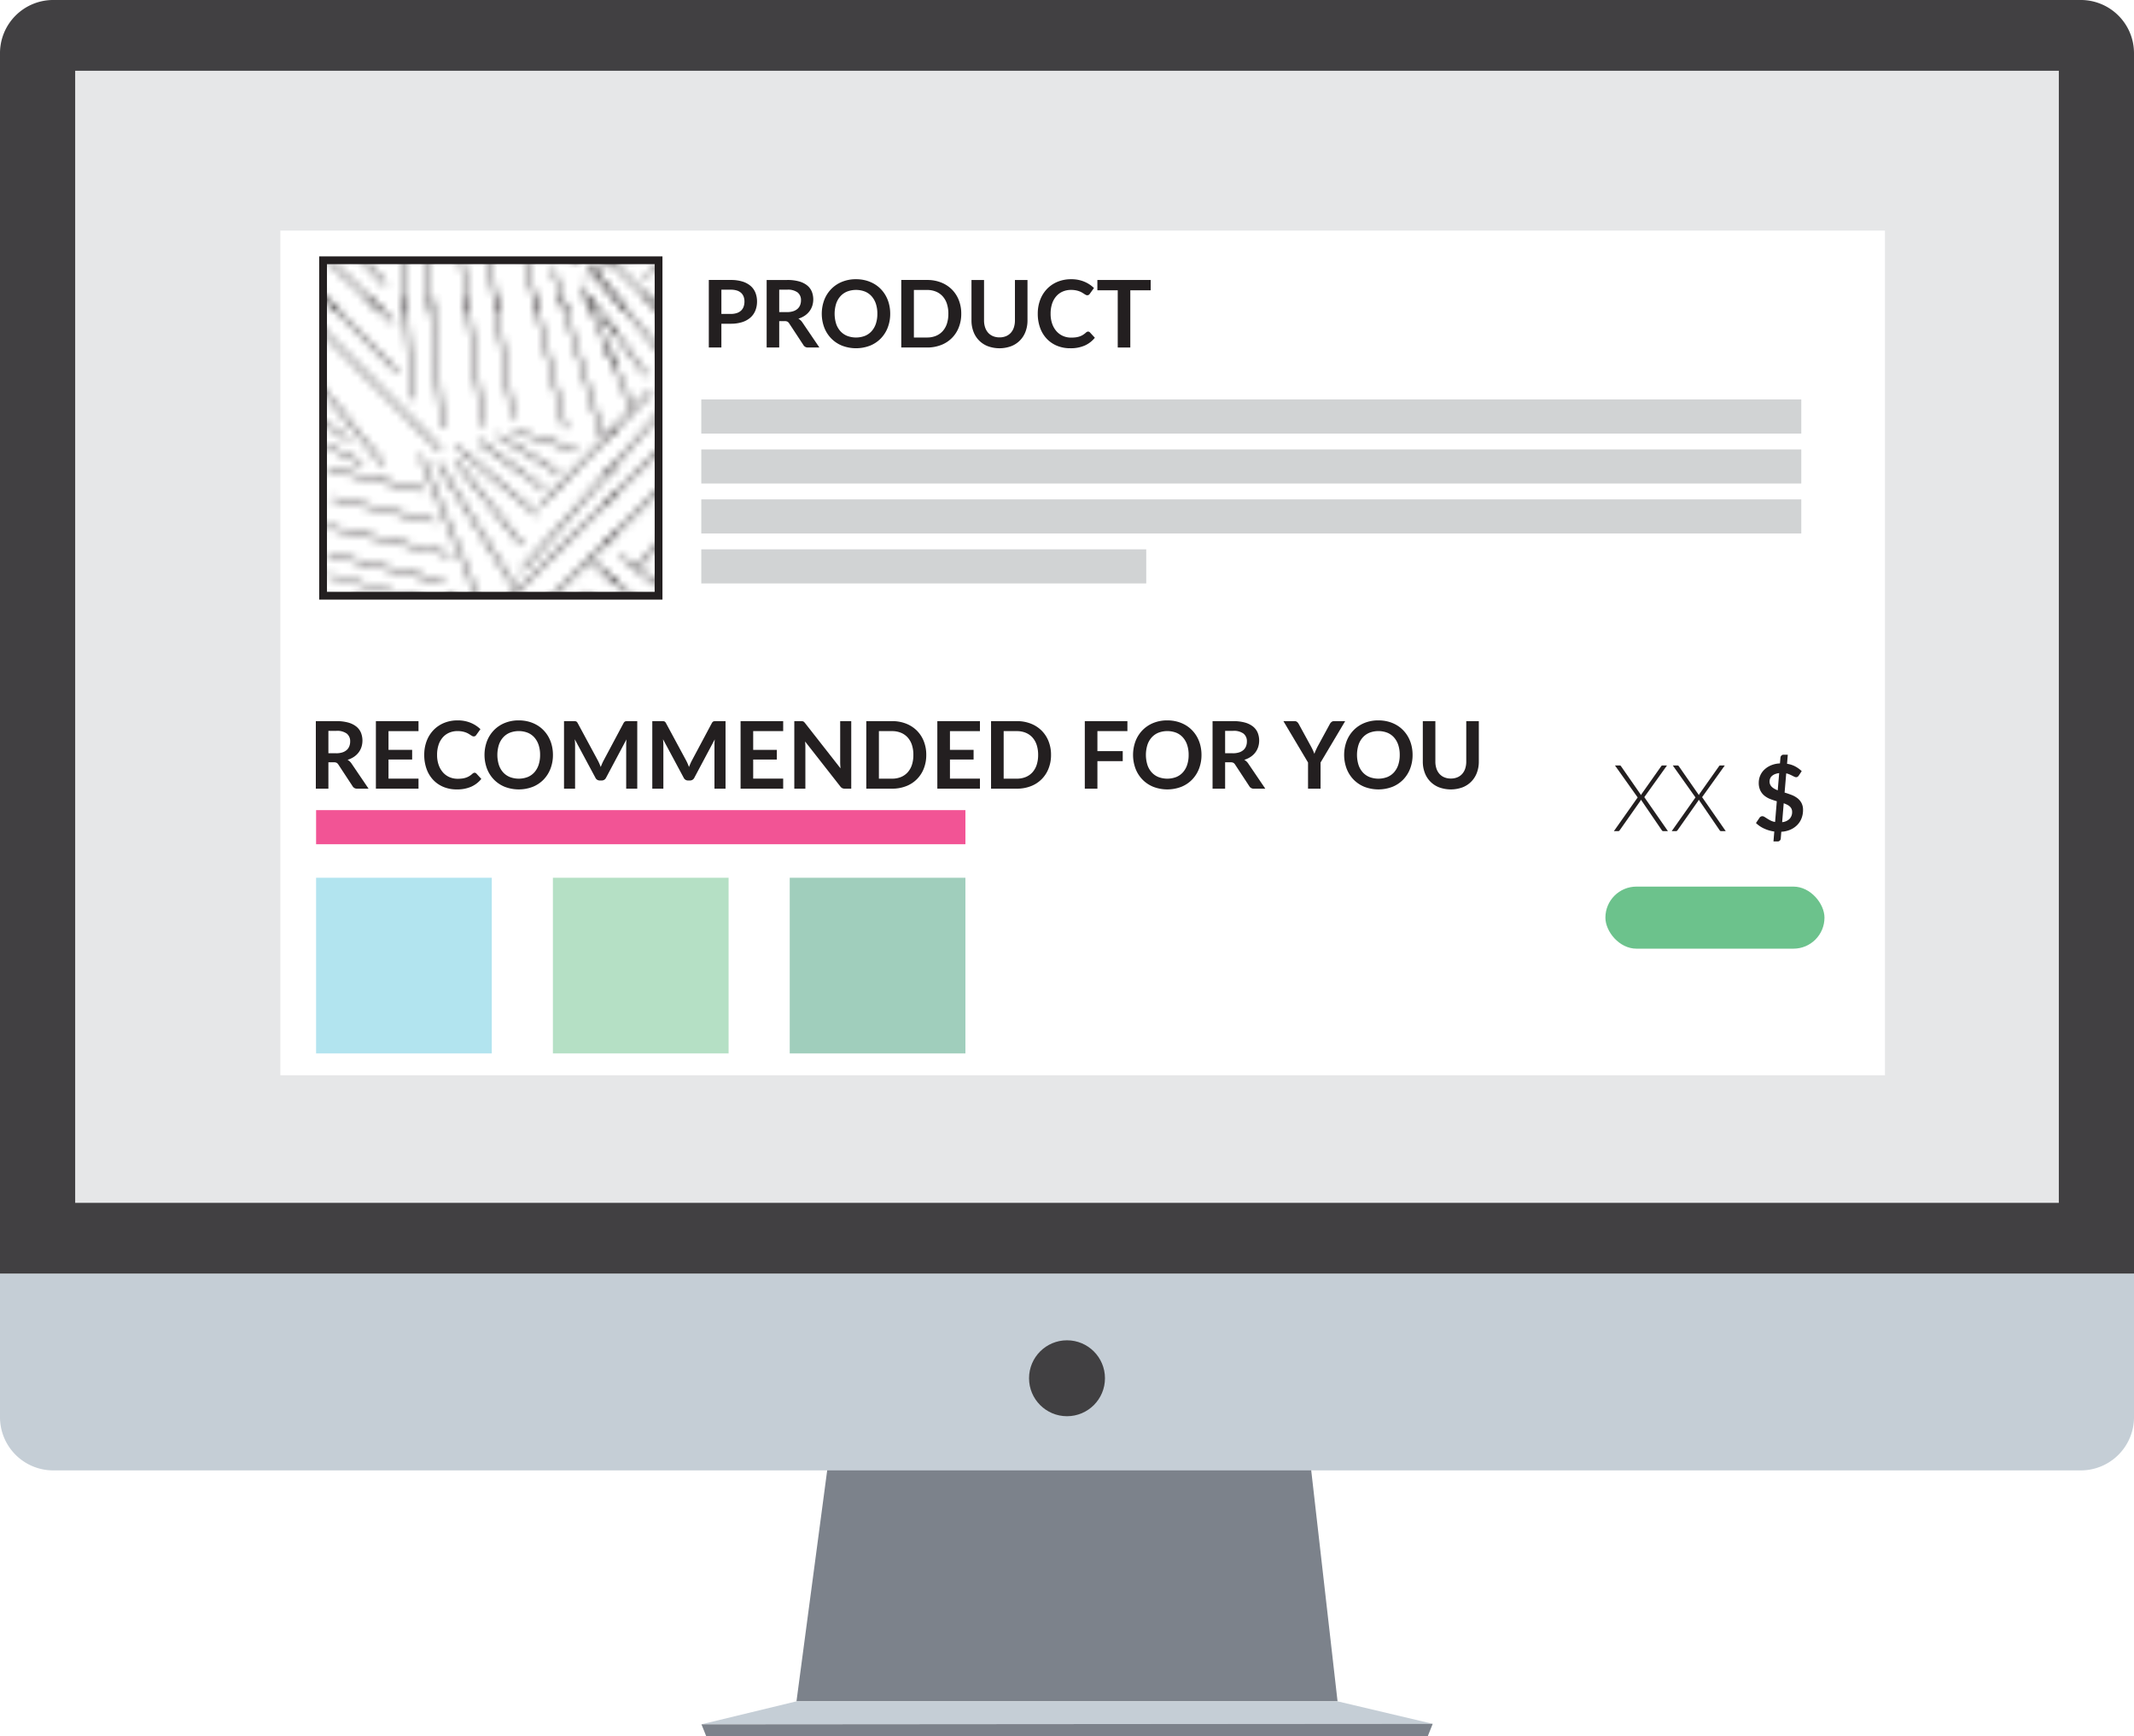 <svg id="61c71fff-a9ac-46f5-a137-02a27461a30c" data-name="Layer 1" xmlns="http://www.w3.org/2000/svg" xmlns:xlink="http://www.w3.org/1999/xlink" viewBox="0 0 274.103 223.051"><defs><style>.\32 2e00c4d-d7f6-4a65-acff-f0f491f7178a,.\34 b7df05f-ad1b-45f9-929f-4e03370694d8,.\36 2241979-75ad-495b-9a63-765f7b8a5308{fill:none;}.\32 2e00c4d-d7f6-4a65-acff-f0f491f7178a,.\32 cb73d87-c11d-4009-9137-88830f352620,.\36 2241979-75ad-495b-9a63-765f7b8a5308{stroke:#231f20;}.\36 2241979-75ad-495b-9a63-765f7b8a5308{stroke-linejoin:bevel;}.\32 2e00c4d-d7f6-4a65-acff-f0f491f7178a,.\36 2241979-75ad-495b-9a63-765f7b8a5308{stroke-width:0.3px;}.b82f2859-5a36-4376-ad8e-16615113f62c{fill:#7c828b;}.\38 bb99b07-1935-4f76-9981-be29d40abf0d{fill:#c5ced6;}.c6329b87-cb5a-4573-a008-86d76b4a4e5d{fill:#414042;}.\31 dec68ad-735b-43f3-a43b-a92d01552872{fill:#e6e7e8;}.aeeae844-887b-42d4-a001-54414d52a004{fill:#fff;}.\32 cb73d87-c11d-4009-9137-88830f352620{stroke-miterlimit:10;fill:url(#9b51e866-7cd0-4e42-8f0e-e8e0f776fe4e);}.\36 c1e9699-75c9-4b4d-8faa-a2ef7e2c0613,.fec19a68-88a6-4e9a-8357-3e9efcd67fb1{fill:#6cc28c;}.abdce665-810b-48cc-90bf-d3f31b6178ef{fill:#231f20;}.fb24d84d-abcb-4703-b129-4a3506188c58{fill:#d1d3d4;}.ca57028e-495f-4319-b2d7-8612b0a83285{fill:#66cbe1;}.\36 0845ffb-90aa-4922-b31d-76cbe5502cd8,.\36 c1e9699-75c9-4b4d-8faa-a2ef7e2c0613,.ca57028e-495f-4319-b2d7-8612b0a83285{opacity:0.5;}.\36 0845ffb-90aa-4922-b31d-76cbe5502cd8{fill:#439e7a;}.\36 ffe8cf7-0d16-4adb-8b8e-03fd74a13fb9{fill:#ee2a7b;opacity:0.8;}</style><pattern id="9b51e866-7cd0-4e42-8f0e-e8e0f776fe4e" data-name="Hatching Dense" width="72" height="72" patternTransform="translate(-4961.62 -969.001)" patternUnits="userSpaceOnUse" viewBox="0 0 72 72"><rect class="4b7df05f-ad1b-45f9-929f-4e03370694d8" width="72" height="72"/><polyline class="62241979-75ad-495b-9a63-765f7b8a5308" points="30.844 71.281 32.522 72.978 50.188 90.813"/><polyline class="22e00c4d-d7f6-4a65-acff-f0f491f7178a" points="35.236 71.2 37.096 73.092 44.625 80.75"/><polyline class="62241979-75ad-495b-9a63-765f7b8a5308" points="45.629 71.25 45.777 73.311 46.563 84.25"/><polyline class="62241979-75ad-495b-9a63-765f7b8a5308" points="65.723 71.239 66.207 72.888 70.938 89"/><polyline class="62241979-75ad-495b-9a63-765f7b8a5308" points="48.889 71.249 49.066 73.25 50.375 88"/><polyline class="62241979-75ad-495b-9a63-765f7b8a5308" points="53.535 71.315 53.758 73.069 55.625 87.75"/><polyline class="62241979-75ad-495b-9a63-765f7b8a5308" points="57.178 71.314 57.434 73.063 59.438 86.75"/><polyline class="62241979-75ad-495b-9a63-765f7b8a5308" points="62.24 71.314 62.637 72.997 66.188 88.063"/><polyline class="22e00c4d-d7f6-4a65-acff-f0f491f7178a" points="40.795 71.202 42.557 72.881 44.125 74.375"/><polyline class="22e00c4d-d7f6-4a65-acff-f0f491f7178a" points="25.574 71.178 27.131 73.119 42.813 92.688"/><polyline class="22e00c4d-d7f6-4a65-acff-f0f491f7178a" points="4.25 70.75 6.75 73.25 9.625 76.125"/><polyline class="22e00c4d-d7f6-4a65-acff-f0f491f7178a" points="0.805 71.444 2.028 72.914 6.938 78.813"/><polyline class="62241979-75ad-495b-9a63-765f7b8a5308" points="69.375 71.25 71.529 74.229 72.709 75.859"/><polyline class="62241979-75ad-495b-9a63-765f7b8a5308" points="68.854 70.921 69.721 73.049 71.479 77.359 72.557 80.002"/><polyline class="62241979-75ad-495b-9a63-765f7b8a5308" points="-2.625 71.25 -0.471 74.229 0.709 75.859"/><polyline class="62241979-75ad-495b-9a63-765f7b8a5308" points="-3.146 70.921 -2.279 73.049 -0.521 77.359 0.557 80.002"/><polyline class="62241979-75ad-495b-9a63-765f7b8a5308" points="71.53 2.229 72.709 3.859 76.563 9.188"/><polyline class="62241979-75ad-495b-9a63-765f7b8a5308" points="71.479 5.359 72.557 8.002 74.875 13.688"/><polyline class="22e00c4d-d7f6-4a65-acff-f0f491f7178a" points="71.359 22.049 72.587 20.653 80.75 11.375"/><polyline class="22e00c4d-d7f6-4a65-acff-f0f491f7178a" points="71.25 30.875 72.688 29.438 90.25 11.875"/><polyline class="22e00c4d-d7f6-4a65-acff-f0f491f7178a" points="71.434 17.247 72.757 15.882 77.25 11.25"/><polyline class="22e00c4d-d7f6-4a65-acff-f0f491f7178a" points="71.424 25.611 72.678 24.365 85.5 11.625"/><polyline class="62241979-75ad-495b-9a63-765f7b8a5308" points="71.193 54.76 72.688 53.813 77.125 51"/><polyline class="22e00c4d-d7f6-4a65-acff-f0f491f7178a" points="71.177 58.046 72.79 57.029 80.375 52.25"/><polyline class="22e00c4d-d7f6-4a65-acff-f0f491f7178a" points="71.01 63.953 72.732 62.787 83.875 55.25"/><polyline class="22e00c4d-d7f6-4a65-acff-f0f491f7178a" points="74.188 65.25 72.676 66.104 70.995 67.053"/><polyline class="22e00c4d-d7f6-4a65-acff-f0f491f7178a" points="71.121 51.457 72.561 51.697 74.375 52"/><polyline class="22e00c4d-d7f6-4a65-acff-f0f491f7178a" points="73.75 48.25 72.681 47.896 71.01 47.344"/><polyline class="62241979-75ad-495b-9a63-765f7b8a5308" points="74.75 50.125 72.618 49.652 71.063 49.308"/><polyline class="22e00c4d-d7f6-4a65-acff-f0f491f7178a" points="71.345 39.271 72.734 40.333 76.875 43.5"/><polyline class="22e00c4d-d7f6-4a65-acff-f0f491f7178a" points="71.227 42.538 72.814 43.497 76.125 45.5"/><polyline class="62241979-75ad-495b-9a63-765f7b8a5308" points="71.34 34.595 72.899 35.973 78.875 41.25"/><polyline class="62241979-75ad-495b-9a63-765f7b8a5308" points="71.064 45.81 72.678 46.767 74.125 47.625"/><polyline class="22e00c4d-d7f6-4a65-acff-f0f491f7178a" points="72 66.5 76.25 70.75 78.75 73.25"/><polyline class="22e00c4d-d7f6-4a65-acff-f0f491f7178a" points="69.625 67.625 72.805 71.444 74.028 72.914"/><line class="22e00c4d-d7f6-4a65-acff-f0f491f7178a" x1="35.375" y1="18.25" x2="40.125" y2="20.5"/><line class="22e00c4d-d7f6-4a65-acff-f0f491f7178a" x1="35.125" y1="15.25" x2="38.375" y2="17.5"/><line class="22e00c4d-d7f6-4a65-acff-f0f491f7178a" x1="8.625" y1="42" x2="32" y2="41.5"/><line class="22e00c4d-d7f6-4a65-acff-f0f491f7178a" x1="7.625" y1="45.5" x2="33.5" y2="45.25"/><line class="62241979-75ad-495b-9a63-765f7b8a5308" x1="3.25" y1="34.125" x2="22.125" y2="12"/><line class="62241979-75ad-495b-9a63-765f7b8a5308" x1="22.125" y1="15.5" x2="22" y2="37.5"/><line class="22e00c4d-d7f6-4a65-acff-f0f491f7178a" x1="7.125" y1="8.25" x2="31.625" y2="9.25"/><line class="22e00c4d-d7f6-4a65-acff-f0f491f7178a" x1="44.125" y1="42.25" x2="35.625" y2="37.75"/><line class="22e00c4d-d7f6-4a65-acff-f0f491f7178a" x1="8.75" y1="38.25" x2="1.312" y2="32.438"/><line class="22e00c4d-d7f6-4a65-acff-f0f491f7178a" x1="29" y1="12.5" x2="28.875" y2="37.125"/><line class="22e00c4d-d7f6-4a65-acff-f0f491f7178a" x1="32" y1="12.5" x2="31.875" y2="36.938"/><line class="22e00c4d-d7f6-4a65-acff-f0f491f7178a" x1="24.812" y1="12.188" x2="25.25" y2="37.25"/><line class="22e00c4d-d7f6-4a65-acff-f0f491f7178a" x1="19.125" y1="18.5" x2="19" y2="37.688"/><line class="22e00c4d-d7f6-4a65-acff-f0f491f7178a" x1="15.125" y1="24" x2="14.062" y2="37.938"/><line class="22e00c4d-d7f6-4a65-acff-f0f491f7178a" x1="11.375" y1="27" x2="10.438" y2="38.188"/><line class="22e00c4d-d7f6-4a65-acff-f0f491f7178a" x1="8.125" y1="31.25" x2="7.375" y2="35.25"/><line class="22e00c4d-d7f6-4a65-acff-f0f491f7178a" x1="8.375" y1="5.5" x2="28.875" y2="6.25"/><line class="22e00c4d-d7f6-4a65-acff-f0f491f7178a" x1="11.312" y1="2.5" x2="25.625" y2="3"/><line class="62241979-75ad-495b-9a63-765f7b8a5308" x1="4.875" y1="48.5" x2="32.75" y2="48.5"/><line class="62241979-75ad-495b-9a63-765f7b8a5308" x1="52.125" y1="37" x2="42.75" y2="45"/><line class="62241979-75ad-495b-9a63-765f7b8a5308" x1="50.625" y1="55.75" x2="34" y2="44"/><line class="62241979-75ad-495b-9a63-765f7b8a5308" x1="45.125" y1="46.25" x2="51.812" y2="40.062"/><line class="22e00c4d-d7f6-4a65-acff-f0f491f7178a" x1="44.625" y1="48.25" x2="34.812" y2="40.125"/><line class="62241979-75ad-495b-9a63-765f7b8a5308" x1="26.375" y1="52" x2="43.125" y2="69.5"/><line class="62241979-75ad-495b-9a63-765f7b8a5308" x1="30.625" y1="51.75" x2="44.125" y2="65"/><line class="62241979-75ad-495b-9a63-765f7b8a5308" x1="33.875" y1="50.75" x2="42.125" y2="59.25"/><line class="62241979-75ad-495b-9a63-765f7b8a5308" x1="33.25" y1="46.625" x2="43.875" y2="56.25"/><line class="22e00c4d-d7f6-4a65-acff-f0f491f7178a" x1="47.625" y1="19.5" x2="53.375" y2="33.75"/><line class="22e00c4d-d7f6-4a65-acff-f0f491f7178a" x1="59.5" y1="16.375" x2="67.625" y2="18.75"/><line class="22e00c4d-d7f6-4a65-acff-f0f491f7178a" x1="57.5" y1="16.875" x2="65.375" y2="21.75"/><line class="22e00c4d-d7f6-4a65-acff-f0f491f7178a" x1="55" y1="17.625" x2="63.375" y2="23.75"/><line class="22e00c4d-d7f6-4a65-acff-f0f491f7178a" x1="52.25" y1="18.375" x2="62.625" y2="27.125"/><line class="22e00c4d-d7f6-4a65-acff-f0f491f7178a" x1="52.125" y1="20.25" x2="60.625" y2="31"/><line class="22e00c4d-d7f6-4a65-acff-f0f491f7178a" x1="49.875" y1="20.5" x2="59.875" y2="36.75"/><line class="22e00c4d-d7f6-4a65-acff-f0f491f7178a" x1="2.625" y1="66.25" x2="15.125" y2="57.5"/><line class="22e00c4d-d7f6-4a65-acff-f0f491f7178a" x1="16.625" y1="59.75" x2="4.375" y2="68.5"/><line class="22e00c4d-d7f6-4a65-acff-f0f491f7178a" x1="18.375" y1="61.75" x2="6.375" y2="70.75"/><line class="22e00c4d-d7f6-4a65-acff-f0f491f7178a" x1="53.375" y1="33.75" x2="55.625" y2="39.75"/><line class="22e00c4d-d7f6-4a65-acff-f0f491f7178a" x1="54.688" y1="39.875" x2="45.75" y2="48.875"/><line class="22e00c4d-d7f6-4a65-acff-f0f491f7178a" x1="12.375" y1="69.5" x2="22.125" y2="70"/><line class="22e00c4d-d7f6-4a65-acff-f0f491f7178a" x1="54.875" y1="47.75" x2="49.125" y2="53.25"/><line class="22e00c4d-d7f6-4a65-acff-f0f491f7178a" x1="58.438" y1="51.375" x2="55.625" y2="56.5"/><line class="22e00c4d-d7f6-4a65-acff-f0f491f7178a" x1="60.625" y1="54.75" x2="67.125" y2="55.25"/><line class="22e00c4d-d7f6-4a65-acff-f0f491f7178a" x1="56.625" y1="48.75" x2="52.375" y2="56.25"/><line class="22e00c4d-d7f6-4a65-acff-f0f491f7178a" x1="35.625" y1="21.25" x2="48.125" y2="24"/><line class="22e00c4d-d7f6-4a65-acff-f0f491f7178a" x1="36.375" y1="25" x2="49.375" y2="28"/><line class="22e00c4d-d7f6-4a65-acff-f0f491f7178a" x1="35.312" y1="28.625" x2="51.375" y2="32.25"/><line class="22e00c4d-d7f6-4a65-acff-f0f491f7178a" x1="35.688" y1="32.188" x2="50.625" y2="35.75"/><line class="22e00c4d-d7f6-4a65-acff-f0f491f7178a" x1="35.625" y1="34.875" x2="48.375" y2="38.25"/><line class="22e00c4d-d7f6-4a65-acff-f0f491f7178a" x1="39.125" y1="37.75" x2="46.188" y2="40.312"/><line class="22e00c4d-d7f6-4a65-acff-f0f491f7178a" x1="13.875" y1="67.75" x2="20.875" y2="68"/><line class="22e00c4d-d7f6-4a65-acff-f0f491f7178a" x1="15.625" y1="66" x2="19.25" y2="66.188"/><polyline class="62241979-75ad-495b-9a63-765f7b8a5308" points="30.844 -0.719 32.522 0.978 50.188 18.813"/><polyline class="22e00c4d-d7f6-4a65-acff-f0f491f7178a" points="35.236 -0.8 37.096 1.092 44.625 8.75"/><polyline class="62241979-75ad-495b-9a63-765f7b8a5308" points="45.629 -0.75 45.777 1.311 46.563 12.25"/><polyline class="62241979-75ad-495b-9a63-765f7b8a5308" points="65.723 -0.761 66.207 0.888 70.938 17"/><polyline class="62241979-75ad-495b-9a63-765f7b8a5308" points="48.889 -0.751 49.066 1.25 50.375 16"/><polyline class="62241979-75ad-495b-9a63-765f7b8a5308" points="53.535 -0.685 53.758 1.069 55.625 15.75"/><polyline class="62241979-75ad-495b-9a63-765f7b8a5308" points="57.178 -0.686 57.434 1.063 59.438 14.75"/><polyline class="62241979-75ad-495b-9a63-765f7b8a5308" points="62.24 -0.686 62.637 0.997 66.188 16.063"/><polyline class="22e00c4d-d7f6-4a65-acff-f0f491f7178a" points="40.795 -0.798 42.557 0.881 44.125 2.375"/><polyline class="22e00c4d-d7f6-4a65-acff-f0f491f7178a" points="25.574 -0.822 27.131 1.119 42.813 20.688"/><polyline class="22e00c4d-d7f6-4a65-acff-f0f491f7178a" points="4.25 -1.25 6.75 1.25 9.625 4.125"/><polyline class="22e00c4d-d7f6-4a65-acff-f0f491f7178a" points="0.805 -0.556 2.028 0.914 6.938 6.813"/><polyline class="62241979-75ad-495b-9a63-765f7b8a5308" points="-0.47 2.229 0.709 3.859 4.563 9.188"/><polyline class="62241979-75ad-495b-9a63-765f7b8a5308" points="-0.521 5.359 0.557 8.002 2.875 13.688"/><polyline class="22e00c4d-d7f6-4a65-acff-f0f491f7178a" points="-0.641 22.049 0.587 20.653 8.75 11.375"/><polyline class="22e00c4d-d7f6-4a65-acff-f0f491f7178a" points="-0.75 30.875 0.688 29.438 18.25 11.875"/><polyline class="22e00c4d-d7f6-4a65-acff-f0f491f7178a" points="-0.566 17.247 0.757 15.882 5.25 11.25"/><polyline class="22e00c4d-d7f6-4a65-acff-f0f491f7178a" points="-0.576 25.611 0.678 24.365 13.5 11.625"/><polyline class="62241979-75ad-495b-9a63-765f7b8a5308" points="-0.807 54.76 0.688 53.813 5.125 51"/><polyline class="22e00c4d-d7f6-4a65-acff-f0f491f7178a" points="-0.823 58.046 0.79 57.029 8.375 52.25"/><polyline class="22e00c4d-d7f6-4a65-acff-f0f491f7178a" points="-0.99 63.953 0.732 62.787 11.875 55.25"/><polyline class="22e00c4d-d7f6-4a65-acff-f0f491f7178a" points="2.188 65.25 0.676 66.104 -1.005 67.053"/><polyline class="22e00c4d-d7f6-4a65-acff-f0f491f7178a" points="-0.879 51.457 0.561 51.697 2.375 52"/><polyline class="22e00c4d-d7f6-4a65-acff-f0f491f7178a" points="1.75 48.25 0.681 47.896 -0.99 47.344"/><polyline class="62241979-75ad-495b-9a63-765f7b8a5308" points="2.75 50.125 0.618 49.652 -0.937 49.308"/><polyline class="22e00c4d-d7f6-4a65-acff-f0f491f7178a" points="-0.655 39.271 0.734 40.333 4.875 43.5"/><polyline class="22e00c4d-d7f6-4a65-acff-f0f491f7178a" points="-0.773 42.538 0.814 43.497 4.125 45.5"/><polyline class="62241979-75ad-495b-9a63-765f7b8a5308" points="-0.66 34.595 0.899 35.973 6.875 41.25"/><polyline class="62241979-75ad-495b-9a63-765f7b8a5308" points="-0.936 45.81 0.678 46.767 2.125 47.625"/><polyline class="62241979-75ad-495b-9a63-765f7b8a5308" points="11.438 51.688 30.844 71.281 32.522 72.978"/><polyline class="22e00c4d-d7f6-4a65-acff-f0f491f7178a" points="15.375 51 35.236 71.2 37.096 73.092"/><polyline class="62241979-75ad-495b-9a63-765f7b8a5308" points="44.875 60.75 45.629 71.25 45.777 73.311"/><polyline class="62241979-75ad-495b-9a63-765f7b8a5308" points="64.625 67.5 65.723 71.239 66.207 72.888"/><polyline class="62241979-75ad-495b-9a63-765f7b8a5308" points="47.625 57 48.889 71.249 49.066 73.25"/><polyline class="62241979-75ad-495b-9a63-765f7b8a5308" points="51.875 58.25 53.535 71.315 53.758 73.069"/><polyline class="62241979-75ad-495b-9a63-765f7b8a5308" points="55.375 59 57.178 71.314 57.434 73.063"/><polyline class="62241979-75ad-495b-9a63-765f7b8a5308" points="59.25 58.625 62.24 71.314 62.637 72.997"/><polyline class="22e00c4d-d7f6-4a65-acff-f0f491f7178a" points="20.375 51.75 40.795 71.202 42.557 72.881"/><polyline class="22e00c4d-d7f6-4a65-acff-f0f491f7178a" points="20.625 65 25.574 71.178 27.131 73.119"/><polyline class="22e00c4d-d7f6-4a65-acff-f0f491f7178a" points="0 66.5 4.25 70.75 6.75 73.25"/><polyline class="22e00c4d-d7f6-4a65-acff-f0f491f7178a" points="-2.375 67.625 0.805 71.444 2.028 72.914"/><polyline class="62241979-75ad-495b-9a63-765f7b8a5308" points="69.375 -0.75 71.529 2.229 72.709 3.859"/><polyline class="62241979-75ad-495b-9a63-765f7b8a5308" points="68.854 -1.079 69.721 1.049 71.479 5.359 72.557 8.002"/><polyline class="22e00c4d-d7f6-4a65-acff-f0f491f7178a" points="60.625 34.25 71.359 22.049 72.586 20.653"/><polyline class="22e00c4d-d7f6-4a65-acff-f0f491f7178a" points="61.875 40.25 71.25 30.875 72.688 29.438"/><polyline class="22e00c4d-d7f6-4a65-acff-f0f491f7178a" points="63.188 25.75 71.434 17.247 72.756 15.882"/><polyline class="22e00c4d-d7f6-4a65-acff-f0f491f7178a" points="46.625 50.25 71.424 25.611 72.678 24.365"/><polyline class="62241979-75ad-495b-9a63-765f7b8a5308" points="63.125 59.875 71.193 54.76 72.688 53.813"/><polyline class="22e00c4d-d7f6-4a65-acff-f0f491f7178a" points="62.125 63.75 71.176 58.046 72.789 57.029"/><polyline class="22e00c4d-d7f6-4a65-acff-f0f491f7178a" points="66.875 66.75 71.01 63.953 72.732 62.787"/><polyline class="22e00c4d-d7f6-4a65-acff-f0f491f7178a" points="72.676 66.104 70.994 67.053 68.875 68.25"/><polyline class="22e00c4d-d7f6-4a65-acff-f0f491f7178a" points="57.875 49.25 71.121 51.457 72.561 51.697"/><polyline class="22e00c4d-d7f6-4a65-acff-f0f491f7178a" points="72.68 47.896 71.01 47.344 57.875 43"/><polyline class="62241979-75ad-495b-9a63-765f7b8a5308" points="72.617 49.652 71.063 49.308 56.125 46"/><polyline class="22e00c4d-d7f6-4a65-acff-f0f491f7178a" points="68.375 37 71.344 39.271 72.734 40.333"/><polyline class="22e00c4d-d7f6-4a65-acff-f0f491f7178a" points="65.375 39 71.227 42.538 72.814 43.497"/><polyline class="62241979-75ad-495b-9a63-765f7b8a5308" points="69.25 32.75 71.34 34.595 72.898 35.973"/><polyline class="62241979-75ad-495b-9a63-765f7b8a5308" points="63.375 41.25 71.064 45.81 72.678 46.767"/><line class="22e00c4d-d7f6-4a65-acff-f0f491f7178a" x1="69.625" y1="67.625" x2="72.805" y2="71.444"/><polyline class="62241979-75ad-495b-9a63-765f7b8a5308" points="68.375 69.75 68.854 70.921 69.721 73.049"/><polyline class="62241979-75ad-495b-9a63-765f7b8a5308" points="-2.625 -0.75 -0.471 2.229 0.709 3.859"/><polyline class="62241979-75ad-495b-9a63-765f7b8a5308" points="-3.146 -1.079 -2.279 1.049 -0.521 5.359 0.557 8.002"/><polyline class="22e00c4d-d7f6-4a65-acff-f0f491f7178a" points="-11.375 34.25 -0.641 22.049 0.586 20.653"/><polyline class="22e00c4d-d7f6-4a65-acff-f0f491f7178a" points="-10.125 40.25 -0.75 30.875 0.688 29.438"/><polyline class="22e00c4d-d7f6-4a65-acff-f0f491f7178a" points="-8.813 25.75 -0.566 17.247 0.756 15.882"/><polyline class="22e00c4d-d7f6-4a65-acff-f0f491f7178a" points="-25.375 50.25 -0.576 25.611 0.678 24.365"/><polyline class="62241979-75ad-495b-9a63-765f7b8a5308" points="-8.875 59.875 -0.807 54.76 0.688 53.813"/><polyline class="22e00c4d-d7f6-4a65-acff-f0f491f7178a" points="-9.875 63.75 -0.824 58.046 0.789 57.029"/><polyline class="22e00c4d-d7f6-4a65-acff-f0f491f7178a" points="-5.125 66.75 -0.99 63.953 0.732 62.787"/><polyline class="22e00c4d-d7f6-4a65-acff-f0f491f7178a" points="0.676 66.104 -1.006 67.053 -3.125 68.25"/><polyline class="22e00c4d-d7f6-4a65-acff-f0f491f7178a" points="-14.125 49.25 -0.879 51.457 0.561 51.697"/><polyline class="22e00c4d-d7f6-4a65-acff-f0f491f7178a" points="0.68 47.896 -0.99 47.344 -14.125 43"/><polyline class="62241979-75ad-495b-9a63-765f7b8a5308" points="0.617 49.652 -0.938 49.308 -15.875 46"/><polyline class="22e00c4d-d7f6-4a65-acff-f0f491f7178a" points="-3.625 37 -0.656 39.271 0.734 40.333"/><polyline class="22e00c4d-d7f6-4a65-acff-f0f491f7178a" points="-6.625 39 -0.773 42.538 0.814 43.497"/><polyline class="62241979-75ad-495b-9a63-765f7b8a5308" points="-2.75 32.75 -0.66 34.595 0.898 35.973"/><polyline class="62241979-75ad-495b-9a63-765f7b8a5308" points="-8.625 41.25 -0.936 45.81 0.678 46.767"/><line class="22e00c4d-d7f6-4a65-acff-f0f491f7178a" x1="-2.375" y1="67.625" x2="0.805" y2="71.444"/><polyline class="22e00c4d-d7f6-4a65-acff-f0f491f7178a" points="72 -5.5 76.25 -1.25 78.75 1.25"/><polyline class="22e00c4d-d7f6-4a65-acff-f0f491f7178a" points="69.625 -4.375 72.805 -0.556 74.028 0.914"/><polyline class="62241979-75ad-495b-9a63-765f7b8a5308" points="11.438 -20.312 30.844 -0.719 32.522 0.978"/><polyline class="22e00c4d-d7f6-4a65-acff-f0f491f7178a" points="15.375 -21 35.236 -0.8 37.096 1.092"/><polyline class="62241979-75ad-495b-9a63-765f7b8a5308" points="44.875 -11.25 45.629 -0.75 45.777 1.311"/><polyline class="62241979-75ad-495b-9a63-765f7b8a5308" points="64.625 -4.5 65.723 -0.761 66.207 0.888"/><polyline class="62241979-75ad-495b-9a63-765f7b8a5308" points="47.625 -15 48.889 -0.751 49.066 1.25"/><polyline class="62241979-75ad-495b-9a63-765f7b8a5308" points="51.875 -13.75 53.535 -0.685 53.758 1.069"/><polyline class="62241979-75ad-495b-9a63-765f7b8a5308" points="55.375 -13 57.178 -0.686 57.434 1.063"/><polyline class="62241979-75ad-495b-9a63-765f7b8a5308" points="59.25 -13.375 62.24 -0.686 62.637 0.997"/><polyline class="22e00c4d-d7f6-4a65-acff-f0f491f7178a" points="20.375 -20.25 40.795 -0.798 42.557 0.881"/><polyline class="22e00c4d-d7f6-4a65-acff-f0f491f7178a" points="20.625 -7 25.574 -0.822 27.131 1.119"/><polyline class="22e00c4d-d7f6-4a65-acff-f0f491f7178a" points="0 -5.5 4.25 -1.25 6.75 1.25"/><polyline class="22e00c4d-d7f6-4a65-acff-f0f491f7178a" points="-2.375 -4.375 0.805 -0.556 2.028 0.914"/><polyline class="62241979-75ad-495b-9a63-765f7b8a5308" points="68.375 -2.25 68.854 -1.079 69.721 1.049"/></pattern></defs><title>PDP Icon</title><polygon class="b82f2859-5a36-4376-ad8e-16615113f62c" points="171.802 218.556 102.304 218.556 106.28 188.653 168.394 188.653 171.802 218.556"/><path class="8bb99b07-1935-4f76-9981-be29d40abf0d" d="M4282.105,1168.964v18.464a6.837,6.837,0,0,0,6.818,6.816h260.472a6.836,6.836,0,0,0,6.814-6.816v-18.464H4282.105Z" transform="translate(-4282.105 -1005.355)"/><path class="c6329b87-cb5a-4573-a008-86d76b4a4e5d" d="M4556.208,1012.171a6.836,6.836,0,0,0-6.814-6.817h-260.472a6.837,6.837,0,0,0-6.818,6.817v156.793H4556.208V1012.171Z" transform="translate(-4282.105 -1005.355)"/><rect class="1dec68ad-735b-43f3-a43b-a92d01552872" x="9.657" y="9.089" width="254.79" height="145.431"/><polygon class="8bb99b07-1935-4f76-9981-be29d40abf0d" points="102.304 218.556 171.802 218.556 184.025 221.445 90.078 221.514 102.304 218.556"/><polygon class="b82f2859-5a36-4376-ad8e-16615113f62c" points="183.386 223.051 90.717 223.051 90.102 221.514 184.025 221.445 183.386 223.051"/><circle class="c6329b87-cb5a-4573-a008-86d76b4a4e5d" cx="137.052" cy="177.054" r="4.876"/><rect class="aeeae844-887b-42d4-a001-54414d52a004" x="36.01" y="29.62" width="206.105" height="108.51"/><rect class="2cb73d87-c11d-4009-9137-88830f352620" x="41.498" y="33.436" width="43.092" height="43.092"/><rect class="fec19a68-88a6-4e9a-8357-3e9efcd67fb1" x="206.207" y="113.895" width="28.139" height="7.973" rx="3.986" ry="3.986"/><path class="abdce665-810b-48cc-90bf-d3f31b6178ef" d="M4496.341,1112.121h-0.603a0.169,0.169,0,0,1-.131-0.051,0.557,0.557,0,0,1-.077-0.099l-2.658-3.892a0.607,0.607,0,0,1-.084.18l-2.61,3.712a1.271,1.271,0,0,1-.086.102,0.151,0.151,0,0,1-.116.048h-0.572l3.052-4.326-2.915-4.106h0.603a0.179,0.179,0,0,1,.122.035,0.414,0.414,0,0,1,.068.084l2.562,3.688a1.275,1.275,0,0,1,.09-0.179l2.473-3.504a0.308,0.308,0,0,1,.075-0.09,0.162,0.162,0,0,1,.104-0.035h0.584l-2.914,4.07Z" transform="translate(-4282.105 -1005.355)"/><path class="abdce665-810b-48cc-90bf-d3f31b6178ef" d="M4503.767,1112.121h-0.603a0.169,0.169,0,0,1-.131-0.051,0.556,0.556,0,0,1-.077-0.099l-2.658-3.892a0.607,0.607,0,0,1-.084.18l-2.61,3.712a1.271,1.271,0,0,1-.086.102,0.151,0.151,0,0,1-.116.048h-0.572l3.052-4.326-2.915-4.106h0.603a0.179,0.179,0,0,1,.122.035,0.414,0.414,0,0,1,.068.084l2.562,3.688a1.275,1.275,0,0,1,.09-0.179l2.473-3.504a0.308,0.308,0,0,1,.075-0.09,0.162,0.162,0,0,1,.104-0.035h0.584l-2.914,4.07Z" transform="translate(-4282.105 -1005.355)"/><path class="abdce665-810b-48cc-90bf-d3f31b6178ef" d="M4511.329,1107.169q0.429,0.13.853,0.289a3.058,3.058,0,0,1,.76.408,1.953,1.953,0,0,1,.545.622,1.886,1.886,0,0,1,.209.934,2.897,2.897,0,0,1-.185,1.039,2.516,2.516,0,0,1-.543.858,2.798,2.798,0,0,1-.876.608,3.361,3.361,0,0,1-1.186.276l-0.071.877a0.388,0.388,0,0,1-.116.253,0.369,0.369,0,0,1-.277.116h-0.542l0.106-1.275a4.514,4.514,0,0,1-1.311-.382,3.678,3.678,0,0,1-1.043-.709l0.453-.673a0.463,0.463,0,0,1,.157-0.146,0.418,0.418,0,0,1,.212-0.057,0.541,0.541,0,0,1,.28.093q0.148,0.092.34,0.214c0.127,0.082.271,0.164,0.435,0.248a2.084,2.084,0,0,0,.578.185l0.221-2.664q-0.423-.119-0.837-0.28a2.796,2.796,0,0,1-.745-0.426,1.972,1.972,0,0,1-.533-0.671,2.243,2.243,0,0,1-.203-1.013,2.315,2.315,0,0,1,.706-1.657,2.813,2.813,0,0,1,.855-0.56,3.268,3.268,0,0,1,1.162-.251l0.065-.751a0.416,0.416,0,0,1,.119-0.256,0.369,0.369,0,0,1,.28-0.113h0.542l-0.095,1.168a3.24,3.24,0,0,1,1.09.36,3.905,3.905,0,0,1,.793.581l-0.357.543a0.665,0.665,0,0,1-.161.179,0.343,0.343,0,0,1-.202.06,0.533,0.533,0,0,1-.215-0.057c-0.084-.038-0.177-0.084-0.28-0.138-0.104-.053-0.22-0.107-0.349-0.163a2.531,2.531,0,0,0-.426-0.138Zm-0.697-2.497a2.135,2.135,0,0,0-.566.14,1.261,1.261,0,0,0-.381.241,0.886,0.886,0,0,0-.218.322,1.034,1.034,0,0,0-.068.375,0.915,0.915,0,0,0,.08.396,1.014,1.014,0,0,0,.221.304,1.544,1.544,0,0,0,.331.238,3.52,3.52,0,0,0,.417.194Zm0.382,6.299a1.551,1.551,0,0,0,.956-0.426,1.25,1.25,0,0,0,.325-0.897,0.914,0.914,0,0,0-.081-0.396,0.963,0.963,0,0,0-.226-0.302,1.49,1.49,0,0,0-.343-0.226,4.216,4.216,0,0,0-.43-0.18Z" transform="translate(-4282.105 -1005.355)"/><rect class="fb24d84d-abcb-4703-b129-4a3506188c58" x="90.078" y="51.315" width="141.289" height="4.382"/><rect class="fb24d84d-abcb-4703-b129-4a3506188c58" x="90.078" y="57.733" width="141.289" height="4.382"/><rect class="fb24d84d-abcb-4703-b129-4a3506188c58" x="90.078" y="64.151" width="141.289" height="4.382"/><rect class="fb24d84d-abcb-4703-b129-4a3506188c58" x="90.078" y="70.569" width="57.152" height="4.382"/><rect class="ca57028e-495f-4319-b2d7-8612b0a83285" x="40.601" y="112.758" width="22.567" height="22.567"/><rect class="6c1e9699-75c9-4b4d-8faa-a2ef7e2c0613" x="71.018" y="112.758" width="22.567" height="22.567"/><rect class="60845ffb-90aa-4922-b31d-76cbe5502cd8" x="101.436" y="112.758" width="22.567" height="22.567"/><rect class="6ffe8cf7-0d16-4adb-8b8e-03fd74a13fb9" x="40.601" y="104.07" width="83.402" height="4.382"/><path class="abdce665-810b-48cc-90bf-d3f31b6178ef" d="M4329.446,1106.669h-1.458a0.641,0.641,0,0,1-.601-0.324l-1.823-2.777a0.642,0.642,0,0,0-.226-0.223,0.791,0.791,0,0,0-.363-0.065h-0.689v3.39h-1.614v-8.676h2.646a5.497,5.497,0,0,1,1.515.183,2.909,2.909,0,0,1,1.038.513,2.017,2.017,0,0,1,.597.789,2.742,2.742,0,0,1,.063,1.84,2.406,2.406,0,0,1-.372.708,2.51,2.51,0,0,1-.601.558,2.989,2.989,0,0,1-.812.378,1.569,1.569,0,0,1,.288.213,1.52,1.52,0,0,1,.24.291Zm-4.152-4.548a2.492,2.492,0,0,0,.795-0.114,1.544,1.544,0,0,0,.559-0.314,1.264,1.264,0,0,0,.326-0.478,1.641,1.641,0,0,0,.108-0.605,1.233,1.233,0,0,0-.435-1.015,2.086,2.086,0,0,0-1.329-.354h-1.032v2.88h1.008Z" transform="translate(-4282.105 -1005.355)"/><path class="abdce665-810b-48cc-90bf-d3f31b6178ef" d="M4332.007,1099.278v2.405h3.036v1.242h-3.036v2.454h3.853v1.29h-5.473v-8.676h5.473v1.284h-3.853Z" transform="translate(-4282.105 -1005.355)"/><path class="abdce665-810b-48cc-90bf-d3f31b6178ef" d="M4343.059,1104.623a0.325,0.325,0,0,1,.234.102l0.636,0.69a3.501,3.501,0,0,1-1.299,1.002,4.469,4.469,0,0,1-1.852.348,4.359,4.359,0,0,1-1.736-.33,3.815,3.815,0,0,1-1.317-.918,4.014,4.014,0,0,1-.837-1.403,5.265,5.265,0,0,1-.291-1.782,4.959,4.959,0,0,1,.312-1.791,4.125,4.125,0,0,1,.879-1.401,3.998,3.998,0,0,1,1.353-.915,4.495,4.495,0,0,1,1.74-.327,4.27,4.27,0,0,1,1.683.312,3.989,3.989,0,0,1,1.251.816l-0.54.75a0.47,0.47,0,0,1-.123.126,0.355,0.355,0,0,1-.207.054,0.403,0.403,0,0,1-.186-0.051c-0.064-.034-0.134-0.076-0.21-0.126-0.076-.051-0.164-0.105-0.264-0.165a2.149,2.149,0,0,0-.349-0.165,2.88,2.88,0,0,0-.459-0.126,3.149,3.149,0,0,0-.603-0.052,2.682,2.682,0,0,0-1.065.207,2.329,2.329,0,0,0-.831.601,2.772,2.772,0,0,0-.54.96,4.023,4.023,0,0,0-.191,1.293,3.781,3.781,0,0,0,.207,1.302,2.85,2.85,0,0,0,.561.96,2.409,2.409,0,0,0,.834.598,2.584,2.584,0,0,0,1.032.206,4.597,4.597,0,0,0,.597-0.035,2.597,2.597,0,0,0,.492-0.114,2.151,2.151,0,0,0,.426-0.201,2.659,2.659,0,0,0,.399-0.303,0.549,0.549,0,0,1,.126-0.087A0.298,0.298,0,0,1,4343.059,1104.623Z" transform="translate(-4282.105 -1005.355)"/><path class="abdce665-810b-48cc-90bf-d3f31b6178ef" d="M4353.128,1102.331a4.849,4.849,0,0,1-.315,1.767,4.146,4.146,0,0,1-.891,1.407,4.033,4.033,0,0,1-1.386.927,5.017,5.017,0,0,1-3.595,0,4.064,4.064,0,0,1-1.389-.927,4.163,4.163,0,0,1-.897-1.407,5.078,5.078,0,0,1,0-3.534,4.168,4.168,0,0,1,.897-1.406,4.08,4.08,0,0,1,1.389-.928,4.684,4.684,0,0,1,1.794-.333,4.886,4.886,0,0,1,1.242.153,4.373,4.373,0,0,1,1.068.433,3.907,3.907,0,0,1,.873.678,4.136,4.136,0,0,1,.657.891,4.376,4.376,0,0,1,.41,1.068A5.043,5.043,0,0,1,4353.128,1102.331Zm-1.65,0a3.983,3.983,0,0,0-.191-1.281,2.753,2.753,0,0,0-.547-0.963,2.343,2.343,0,0,0-.86-0.606,3.217,3.217,0,0,0-2.286,0,2.382,2.382,0,0,0-.864.606,2.712,2.712,0,0,0-.549.963,4.363,4.363,0,0,0,0,2.562,2.69,2.69,0,0,0,.549.96,2.384,2.384,0,0,0,.864.603,3.217,3.217,0,0,0,2.286,0,2.345,2.345,0,0,0,.86-0.603,2.731,2.731,0,0,0,.547-0.96A3.987,3.987,0,0,0,4351.478,1102.331Z" transform="translate(-4282.105 -1005.355)"/><path class="abdce665-810b-48cc-90bf-d3f31b6178ef" d="M4363.958,1097.993v8.676h-1.422v-5.604q0-.337.036-0.727l-2.622,4.926a0.607,0.607,0,0,1-.57.354h-0.228a0.606,0.606,0,0,1-.57-0.354l-2.652-4.943c0.013,0.132.022,0.262,0.03,0.39s0.012,0.246.012,0.354v5.604h-1.422v-8.676h1.218c0.072,0,.135.002,0.187,0.006a0.479,0.479,0,0,1,.141.03,0.303,0.303,0,0,1,.114.078,0.622,0.622,0,0,1,.099.144l2.599,4.818c0.067,0.128.131,0.26,0.188,0.396,0.059,0.136.115,0.276,0.171,0.42,0.057-.147.114-0.291,0.175-0.429,0.06-.138.123-0.271,0.191-0.399l2.562-4.806a0.57,0.57,0,0,1,.102-0.144,0.329,0.329,0,0,1,.117-0.078,0.479,0.479,0,0,1,.141-0.03c0.052-.004.114-0.006,0.187-0.006h1.218Z" transform="translate(-4282.105 -1005.355)"/><path class="abdce665-810b-48cc-90bf-d3f31b6178ef" d="M4375.297,1097.993v8.676h-1.422v-5.604q0-.337.036-0.727l-2.622,4.926a0.607,0.607,0,0,1-.57.354h-0.228a0.606,0.606,0,0,1-.57-0.354l-2.652-4.943c0.013,0.132.022,0.262,0.03,0.39s0.012,0.246.012,0.354v5.604h-1.422v-8.676h1.218c0.072,0,.135.002,0.187,0.006a0.479,0.479,0,0,1,.141.03,0.303,0.303,0,0,1,.114.078,0.622,0.622,0,0,1,.099.144l2.599,4.818c0.067,0.128.131,0.26,0.188,0.396,0.059,0.136.115,0.276,0.171,0.42,0.057-.147.114-0.291,0.175-0.429,0.06-.138.123-0.271,0.191-0.399l2.562-4.806a0.57,0.57,0,0,1,.102-0.144,0.329,0.329,0,0,1,.117-0.078,0.479,0.479,0,0,1,.141-0.03c0.052-.004.114-0.006,0.187-0.006h1.218Z" transform="translate(-4282.105 -1005.355)"/><path class="abdce665-810b-48cc-90bf-d3f31b6178ef" d="M4378.849,1099.278v2.405h3.036v1.242h-3.036v2.454h3.853v1.29H4377.229v-8.676h5.473v1.284h-3.853Z" transform="translate(-4282.105 -1005.355)"/><path class="abdce665-810b-48cc-90bf-d3f31b6178ef" d="M4391.444,1097.993v8.676h-0.828a0.73,0.73,0,0,1-.321-0.063,0.745,0.745,0,0,1-.249-0.213l-4.53-5.783q0.037,0.396.036,0.731v5.328h-1.422v-8.676h0.846a1.564,1.564,0,0,1,.178.009,0.408,0.408,0,0,1,.132.036,0.421,0.421,0,0,1,.111.078,1.4,1.4,0,0,1,.119.135l4.549,5.808c-0.013-.14-0.022-0.277-0.03-0.414q-0.012-.204-0.012-0.378v-5.273h1.422Z" transform="translate(-4282.105 -1005.355)"/><path class="abdce665-810b-48cc-90bf-d3f31b6178ef" d="M4401.08,1102.331a4.676,4.676,0,0,1-.318,1.752,3.929,3.929,0,0,1-2.279,2.268,4.871,4.871,0,0,1-1.8.318h-3.307v-8.676h3.307a4.852,4.852,0,0,1,1.8.32,4.07,4.07,0,0,1,1.386.895,3.99,3.99,0,0,1,.894,1.371A4.676,4.676,0,0,1,4401.08,1102.331Zm-1.656,0a4.04,4.04,0,0,0-.188-1.281,2.662,2.662,0,0,0-.546-0.96,2.384,2.384,0,0,0-.864-0.603,2.949,2.949,0,0,0-1.143-.21h-1.687v6.107h1.687a2.949,2.949,0,0,0,1.143-.21,2.384,2.384,0,0,0,.864-0.603,2.671,2.671,0,0,0,.546-0.96A4.044,4.044,0,0,0,4399.423,1102.331Z" transform="translate(-4282.105 -1005.355)"/><path class="abdce665-810b-48cc-90bf-d3f31b6178ef" d="M4404.122,1099.278v2.405h3.036v1.242h-3.036v2.454h3.853v1.29h-5.473v-8.676h5.473v1.284h-3.853Z" transform="translate(-4282.105 -1005.355)"/><path class="abdce665-810b-48cc-90bf-d3f31b6178ef" d="M4417.105,1102.331a4.676,4.676,0,0,1-.318,1.752,3.929,3.929,0,0,1-2.279,2.268,4.871,4.871,0,0,1-1.8.318h-3.307v-8.676h3.307a4.852,4.852,0,0,1,1.8.32,4.07,4.07,0,0,1,1.386.895,3.99,3.99,0,0,1,.894,1.371A4.676,4.676,0,0,1,4417.105,1102.331Zm-1.656,0a4.04,4.04,0,0,0-.188-1.281,2.662,2.662,0,0,0-.546-0.96,2.384,2.384,0,0,0-.864-0.603,2.949,2.949,0,0,0-1.143-.21H4411.021v6.107h1.687a2.949,2.949,0,0,0,1.143-.21,2.384,2.384,0,0,0,.864-0.603,2.671,2.671,0,0,0,.546-0.96A4.044,4.044,0,0,0,4415.449,1102.331Z" transform="translate(-4282.105 -1005.355)"/><path class="abdce665-810b-48cc-90bf-d3f31b6178ef" d="M4423.063,1099.278v2.567h3.252v1.29h-3.252v3.534h-1.62v-8.676h5.473v1.284H4423.063Z" transform="translate(-4282.105 -1005.355)"/><path class="abdce665-810b-48cc-90bf-d3f31b6178ef" d="M4436.431,1102.331a4.849,4.849,0,0,1-.315,1.767,4.146,4.146,0,0,1-.891,1.407,4.033,4.033,0,0,1-1.386.927,5.017,5.017,0,0,1-3.595,0,4.064,4.064,0,0,1-1.389-.927,4.163,4.163,0,0,1-.897-1.407,5.078,5.078,0,0,1,0-3.534,4.168,4.168,0,0,1,.897-1.406,4.08,4.08,0,0,1,1.389-.928,4.684,4.684,0,0,1,1.794-.333,4.886,4.886,0,0,1,1.242.153,4.374,4.374,0,0,1,1.068.433,3.907,3.907,0,0,1,.873.678,4.136,4.136,0,0,1,.657.891,4.376,4.376,0,0,1,.41,1.068A5.043,5.043,0,0,1,4436.431,1102.331Zm-1.65,0a3.983,3.983,0,0,0-.191-1.281,2.753,2.753,0,0,0-.547-0.963,2.343,2.343,0,0,0-.86-0.606,3.217,3.217,0,0,0-2.286,0,2.382,2.382,0,0,0-.864.606,2.712,2.712,0,0,0-.549.963,4.363,4.363,0,0,0,0,2.562,2.69,2.69,0,0,0,.549.96,2.384,2.384,0,0,0,.864.603,3.217,3.217,0,0,0,2.286,0,2.345,2.345,0,0,0,.86-0.603,2.731,2.731,0,0,0,.547-0.96A3.987,3.987,0,0,0,4434.781,1102.331Z" transform="translate(-4282.105 -1005.355)"/><path class="abdce665-810b-48cc-90bf-d3f31b6178ef" d="M4444.627,1106.669h-1.458a0.641,0.641,0,0,1-.601-0.324l-1.823-2.777a0.642,0.642,0,0,0-.226-0.223,0.791,0.791,0,0,0-.363-0.065h-0.689v3.39H4437.853v-8.676h2.646a5.497,5.497,0,0,1,1.515.183,2.909,2.909,0,0,1,1.038.513,2.017,2.017,0,0,1,.597.789,2.742,2.742,0,0,1,.063,1.84,2.406,2.406,0,0,1-.372.708,2.51,2.51,0,0,1-.601.558,2.989,2.989,0,0,1-.812.378,1.569,1.569,0,0,1,.288.213,1.52,1.52,0,0,1,.24.291Zm-4.152-4.548a2.492,2.492,0,0,0,.795-0.114,1.544,1.544,0,0,0,.559-0.314,1.264,1.264,0,0,0,.326-0.478,1.641,1.641,0,0,0,.108-0.605,1.233,1.233,0,0,0-.435-1.015,2.086,2.086,0,0,0-1.329-.354h-1.032v2.88h1.008Z" transform="translate(-4282.105 -1005.355)"/><path class="abdce665-810b-48cc-90bf-d3f31b6178ef" d="M4451.725,1103.309v3.36h-1.608v-3.36l-3.162-5.315h1.422a0.508,0.508,0,0,1,.333.102,0.864,0.864,0,0,1,.207.258l1.584,2.898q0.138,0.258.243,0.486c0.07,0.151.133,0.304,0.189,0.456q0.078-.229.18-0.456c0.068-.152.146-0.314,0.234-0.486l1.577-2.898a0.792,0.792,0,0,1,.198-0.245,0.495,0.495,0,0,1,.336-0.114h1.428Z" transform="translate(-4282.105 -1005.355)"/><path class="abdce665-810b-48cc-90bf-d3f31b6178ef" d="M4463.545,1102.331a4.849,4.849,0,0,1-.315,1.767,4.146,4.146,0,0,1-.891,1.407,4.033,4.033,0,0,1-1.386.927,5.017,5.017,0,0,1-3.595,0,4.064,4.064,0,0,1-1.389-.927,4.163,4.163,0,0,1-.897-1.407,5.078,5.078,0,0,1,0-3.534,4.168,4.168,0,0,1,.897-1.406,4.08,4.08,0,0,1,1.389-.928,4.684,4.684,0,0,1,1.794-.333,4.886,4.886,0,0,1,1.242.153,4.373,4.373,0,0,1,1.068.433,3.907,3.907,0,0,1,.873.678,4.136,4.136,0,0,1,.657.891,4.376,4.376,0,0,1,.41,1.068A5.043,5.043,0,0,1,4463.545,1102.331Zm-1.65,0a3.983,3.983,0,0,0-.191-1.281,2.753,2.753,0,0,0-.547-0.963,2.343,2.343,0,0,0-.86-0.606,3.217,3.217,0,0,0-2.286,0,2.382,2.382,0,0,0-.864.606,2.712,2.712,0,0,0-.549.963,4.363,4.363,0,0,0,0,2.562,2.69,2.69,0,0,0,.549.96,2.384,2.384,0,0,0,.864.603,3.217,3.217,0,0,0,2.286,0,2.345,2.345,0,0,0,.86-0.603,2.731,2.731,0,0,0,.547-0.96A3.987,3.987,0,0,0,4461.895,1102.331Z" transform="translate(-4282.105 -1005.355)"/><path class="abdce665-810b-48cc-90bf-d3f31b6178ef" d="M4468.459,1105.367a2.124,2.124,0,0,0,.837-0.156,1.704,1.704,0,0,0,.621-0.438,1.924,1.924,0,0,0,.387-0.684,2.817,2.817,0,0,0,.136-0.9v-5.195h1.613v5.195a4.009,4.009,0,0,1-.249,1.432,3.179,3.179,0,0,1-1.845,1.878,4.37,4.37,0,0,1-3.006,0,3.179,3.179,0,0,1-1.845-1.878,4.009,4.009,0,0,1-.249-1.432v-5.195h1.613v5.189a2.794,2.794,0,0,0,.136.9,1.939,1.939,0,0,0,.39.687,1.716,1.716,0,0,0,.624.441A2.124,2.124,0,0,0,4468.459,1105.367Z" transform="translate(-4282.105 -1005.355)"/><path class="abdce665-810b-48cc-90bf-d3f31b6178ef" d="M4375.97,1041.321a4.927,4.927,0,0,1,1.506.204,2.902,2.902,0,0,1,1.05.569,2.257,2.257,0,0,1,.615.876,3.025,3.025,0,0,1,.201,1.116,3.09,3.09,0,0,1-.21,1.155,2.415,2.415,0,0,1-.63.903,2.946,2.946,0,0,1-1.054.588,4.712,4.712,0,0,1-1.479.21h-1.206v3.054h-1.614v-8.676h2.82Zm0,4.361a2.422,2.422,0,0,0,.773-0.11,1.476,1.476,0,0,0,.55-0.318,1.279,1.279,0,0,0,.326-0.504,1.924,1.924,0,0,0,.108-0.663,1.747,1.747,0,0,0-.108-0.63,1.241,1.241,0,0,0-.323-0.479,1.441,1.441,0,0,0-.546-0.304,2.611,2.611,0,0,0-.78-0.104h-1.206v3.113h1.206Z" transform="translate(-4282.105 -1005.355)"/><path class="abdce665-810b-48cc-90bf-d3f31b6178ef" d="M4387.352,1049.996h-1.458a0.641,0.641,0,0,1-.601-0.324l-1.823-2.777a0.642,0.642,0,0,0-.226-0.223,0.791,0.791,0,0,0-.363-0.065h-0.689v3.39h-1.614v-8.676h2.646a5.497,5.497,0,0,1,1.515.183,2.909,2.909,0,0,1,1.038.513,2.017,2.017,0,0,1,.597.789,2.742,2.742,0,0,1,.063,1.84,2.406,2.406,0,0,1-.372.708,2.51,2.51,0,0,1-.601.558,2.989,2.989,0,0,1-.812.378,1.569,1.569,0,0,1,.288.213,1.52,1.52,0,0,1,.24.291Zm-4.152-4.548a2.492,2.492,0,0,0,.795-0.114,1.544,1.544,0,0,0,.559-0.314,1.264,1.264,0,0,0,.326-0.478,1.641,1.641,0,0,0,.108-0.605,1.233,1.233,0,0,0-.435-1.015,2.086,2.086,0,0,0-1.329-.354h-1.032v2.88h1.008Z" transform="translate(-4282.105 -1005.355)"/><path class="abdce665-810b-48cc-90bf-d3f31b6178ef" d="M4396.448,1045.658a4.849,4.849,0,0,1-.315,1.767,4.146,4.146,0,0,1-.891,1.407,4.033,4.033,0,0,1-1.386.927,5.017,5.017,0,0,1-3.595,0,4.064,4.064,0,0,1-1.389-.927,4.163,4.163,0,0,1-.897-1.407,5.078,5.078,0,0,1,0-3.534,4.168,4.168,0,0,1,.897-1.406,4.08,4.08,0,0,1,1.389-.928,4.684,4.684,0,0,1,1.794-.333,4.886,4.886,0,0,1,1.242.153,4.374,4.374,0,0,1,1.068.433,3.907,3.907,0,0,1,.873.678,4.136,4.136,0,0,1,.657.891,4.376,4.376,0,0,1,.41,1.068A5.043,5.043,0,0,1,4396.448,1045.658Zm-1.65,0a3.983,3.983,0,0,0-.191-1.281,2.753,2.753,0,0,0-.547-0.963,2.343,2.343,0,0,0-.86-0.606,3.217,3.217,0,0,0-2.286,0,2.382,2.382,0,0,0-.864.606,2.712,2.712,0,0,0-.549.963,4.363,4.363,0,0,0,0,2.562,2.69,2.69,0,0,0,.549.96,2.384,2.384,0,0,0,.864.603,3.217,3.217,0,0,0,2.286,0,2.345,2.345,0,0,0,.86-0.603,2.731,2.731,0,0,0,.547-0.96A3.987,3.987,0,0,0,4394.797,1045.658Z" transform="translate(-4282.105 -1005.355)"/><path class="abdce665-810b-48cc-90bf-d3f31b6178ef" d="M4405.574,1045.658a4.676,4.676,0,0,1-.318,1.752,3.929,3.929,0,0,1-2.279,2.268,4.871,4.871,0,0,1-1.8.318h-3.307v-8.676h3.307a4.852,4.852,0,0,1,1.8.32,4.07,4.07,0,0,1,1.386.895,3.99,3.99,0,0,1,.894,1.371A4.676,4.676,0,0,1,4405.574,1045.658Zm-1.656,0a4.04,4.04,0,0,0-.188-1.281,2.662,2.662,0,0,0-.546-0.96,2.384,2.384,0,0,0-.864-0.603,2.949,2.949,0,0,0-1.143-.21h-1.687v6.107h1.687a2.949,2.949,0,0,0,1.143-.21,2.384,2.384,0,0,0,.864-0.603,2.671,2.671,0,0,0,.546-0.96A4.044,4.044,0,0,0,4403.917,1045.658Z" transform="translate(-4282.105 -1005.355)"/><path class="abdce665-810b-48cc-90bf-d3f31b6178ef" d="M4410.488,1048.695a2.124,2.124,0,0,0,.837-0.156,1.704,1.704,0,0,0,.621-0.438,1.924,1.924,0,0,0,.387-0.684,2.817,2.817,0,0,0,.136-0.9v-5.195h1.613v5.195a4.009,4.009,0,0,1-.249,1.432,3.179,3.179,0,0,1-1.845,1.878,4.37,4.37,0,0,1-3.006,0,3.179,3.179,0,0,1-1.845-1.878,4.009,4.009,0,0,1-.249-1.432v-5.195h1.613V1046.51a2.794,2.794,0,0,0,.136.9,1.939,1.939,0,0,0,.39.687,1.716,1.716,0,0,0,.624.441A2.124,2.124,0,0,0,4410.488,1048.695Z" transform="translate(-4282.105 -1005.355)"/><path class="abdce665-810b-48cc-90bf-d3f31b6178ef" d="M4421.864,1047.95a0.325,0.325,0,0,1,.234.102l0.636,0.69a3.501,3.501,0,0,1-1.299,1.002,4.469,4.469,0,0,1-1.852.348,4.359,4.359,0,0,1-1.736-.33,3.815,3.815,0,0,1-1.317-.918,4.014,4.014,0,0,1-.837-1.403,5.265,5.265,0,0,1-.291-1.782,4.959,4.959,0,0,1,.312-1.791,4.125,4.125,0,0,1,.879-1.401,3.998,3.998,0,0,1,1.353-.915,4.495,4.495,0,0,1,1.74-.327,4.27,4.27,0,0,1,1.683.312,3.989,3.989,0,0,1,1.251.816l-0.54.75a0.47,0.47,0,0,1-.123.126,0.355,0.355,0,0,1-.207.054,0.403,0.403,0,0,1-.186-0.051c-0.064-.034-0.134-0.076-0.21-0.126-0.076-.051-0.164-0.105-0.264-0.165a2.149,2.149,0,0,0-.349-0.165,2.88,2.88,0,0,0-.459-0.126,3.149,3.149,0,0,0-.603-0.052,2.682,2.682,0,0,0-1.065.207,2.329,2.329,0,0,0-.831.601,2.772,2.772,0,0,0-.54.96,4.023,4.023,0,0,0-.191,1.293,3.781,3.781,0,0,0,.207,1.302,2.85,2.85,0,0,0,.561.96,2.409,2.409,0,0,0,.834.598,2.584,2.584,0,0,0,1.032.206,4.597,4.597,0,0,0,.597-0.035,2.597,2.597,0,0,0,.492-0.114,2.151,2.151,0,0,0,.426-0.201,2.658,2.658,0,0,0,.399-0.303,0.549,0.549,0,0,1,.126-0.087A0.298,0.298,0,0,1,4421.864,1047.95Z" transform="translate(-4282.105 -1005.355)"/><path class="abdce665-810b-48cc-90bf-d3f31b6178ef" d="M4429.904,1042.647h-2.616v7.35h-1.614v-7.35h-2.616v-1.326h6.847v1.326Z" transform="translate(-4282.105 -1005.355)"/></svg>